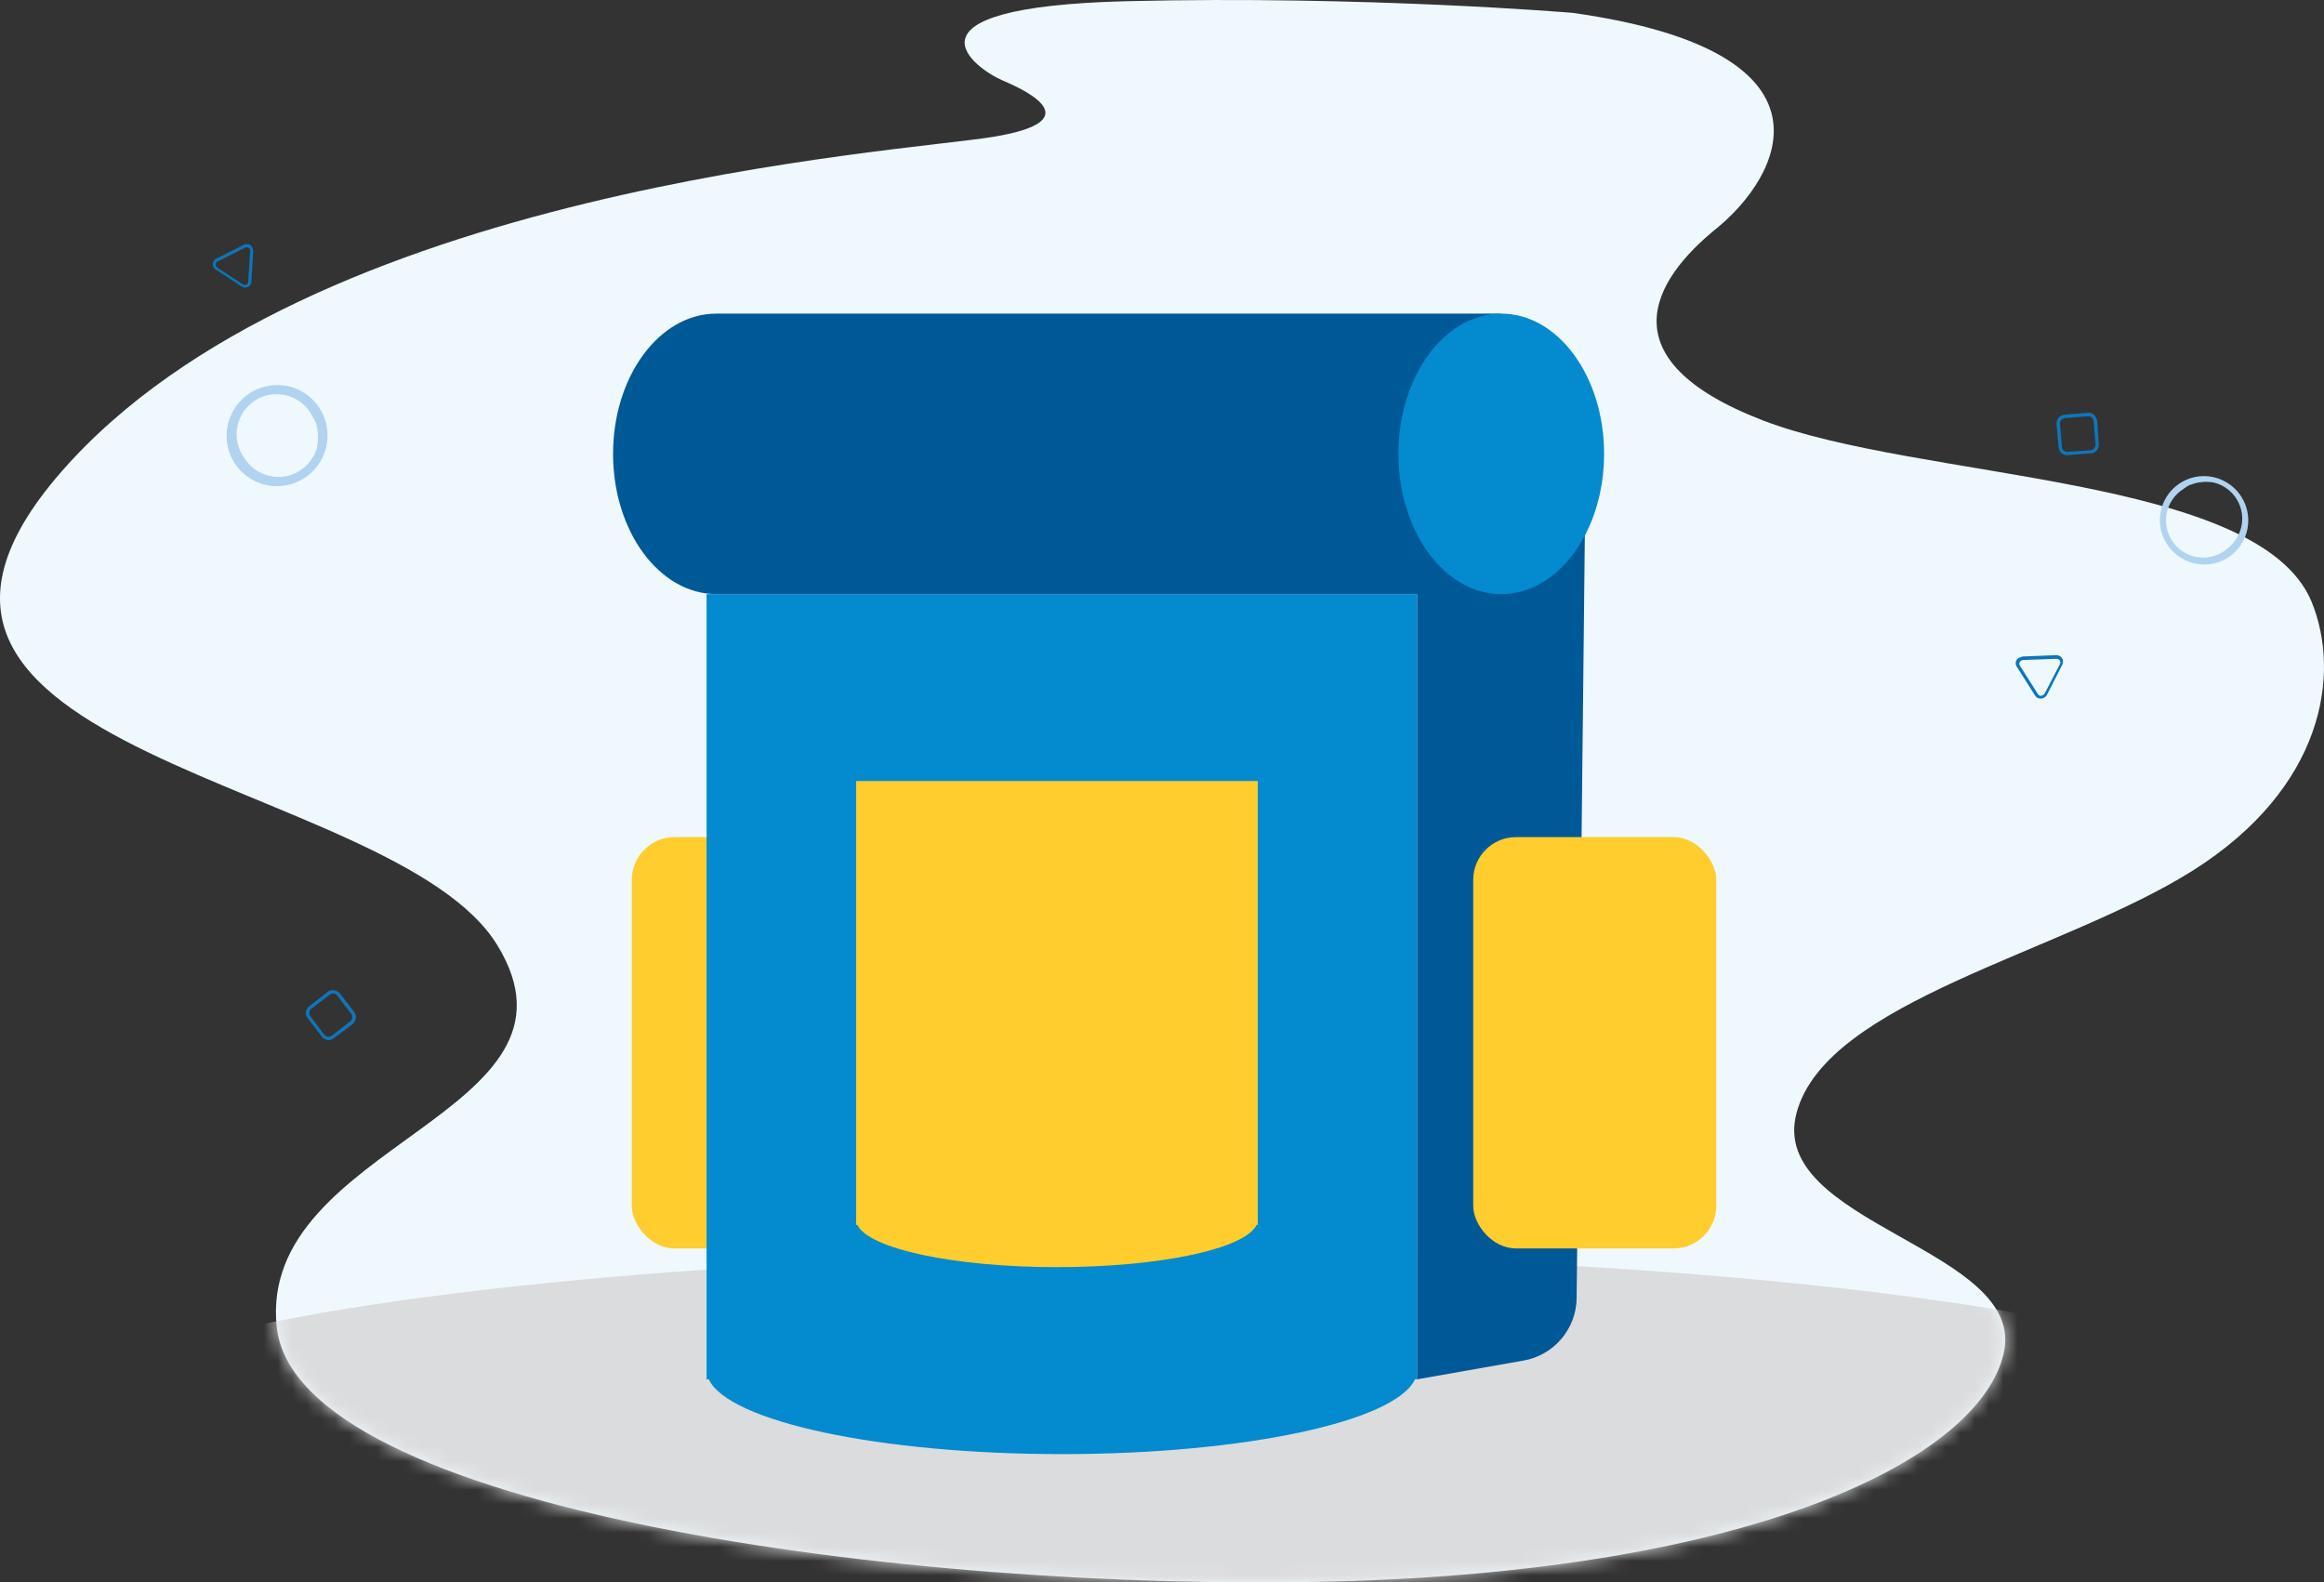 <svg width="163" height="111" viewBox="0 0 163 111" fill="none" xmlns="http://www.w3.org/2000/svg">
<rect x="0" y="0" width="163" height="111" fill="#333333" stroke="none"/>
<path d="M162.128 42.207C158.427 33.274 134.566 33.711 123.611 29.477C112.657 25.243 115.856 19.697 120.375 16.037C124.895 12.376 129.656 3.635 110.314 0.903C110.314 0.903 95.752 -0.326 79.032 0.084C62.313 0.493 68.413 4.837 70.347 5.656C72.281 6.476 76.261 8.497 69.715 9.59C63.168 10.683 21.695 13.141 4.287 33.11C-13.12 53.079 27.628 54.445 34.881 66.301C42.134 78.156 18.05 80.205 19.408 93.072C20.765 105.938 63.801 111.675 93.464 110.937C123.128 110.2 138.843 102.305 140.536 94.929C142.228 87.553 123.89 85.887 126.011 78.047C128.131 70.207 144.646 66.847 153.814 61.056C162.983 55.264 164.211 47.288 162.128 42.207Z" fill="#EEF8FD"/>
<mask id="mask0_445_13119" style="mask-type:alpha" maskUnits="userSpaceOnUse" x="0" y="0" width="163" height="111">
<path d="M162.128 42.207C158.427 33.274 134.566 33.711 123.611 29.477C112.657 25.243 115.856 19.697 120.375 16.037C124.895 12.376 129.656 3.635 110.314 0.903C110.314 0.903 95.752 -0.326 79.032 0.084C62.313 0.493 68.413 4.837 70.347 5.656C72.281 6.476 76.261 8.497 69.715 9.59C63.168 10.683 21.695 13.141 4.287 33.11C-13.12 53.079 27.628 54.445 34.881 66.301C42.134 78.156 18.05 80.205 19.408 93.072C20.765 105.938 63.801 111.675 93.464 110.937C123.128 110.2 138.843 102.305 140.536 94.929C142.228 87.553 123.89 85.887 126.011 78.047C128.131 70.207 144.646 66.847 153.814 61.056C162.983 55.264 164.211 47.288 162.128 42.207Z" fill="#EEF8FD"/>
</mask>
<g mask="url(#mask0_445_13119)">
<ellipse cx="82" cy="100" rx="79" ry="12" fill="#DBDCDD"/>
</g>
<path fill-rule="evenodd" clip-rule="evenodd" d="M146.658 31.581C146.845 31.541 146.98 31.377 146.982 31.185L146.836 29.535C146.815 29.34 146.648 29.194 146.453 29.198L144.819 29.328C144.624 29.348 144.478 29.514 144.483 29.71L144.616 31.371C144.627 31.458 144.667 31.539 144.73 31.601C144.812 31.661 144.911 31.695 145.013 31.697L146.658 31.581ZM146.856 31.744C146.794 31.784 146.72 31.802 146.646 31.797L145.012 31.927C144.856 31.938 144.702 31.888 144.582 31.788C144.469 31.676 144.399 31.528 144.386 31.37L144.239 29.72C144.229 29.397 144.472 29.123 144.794 29.096L144.808 29.084L146.442 28.954C146.598 28.941 146.753 28.991 146.872 29.093C146.985 29.209 147.061 29.355 147.093 29.514L147.204 31.146C147.235 31.402 147.093 31.646 146.856 31.744Z" fill="#0E76B9"/>
<path fill-rule="evenodd" clip-rule="evenodd" d="M22.753 72.6C22.888 72.736 23.099 72.76 23.262 72.659L24.568 71.641C24.721 71.517 24.754 71.298 24.644 71.136L23.649 69.834C23.526 69.681 23.307 69.648 23.145 69.759L21.822 70.771C21.755 70.828 21.709 70.906 21.691 70.992C21.685 71.094 21.71 71.195 21.763 71.281L22.753 72.6ZM22.724 72.856C22.656 72.825 22.601 72.773 22.566 72.708L21.57 71.406C21.477 71.281 21.435 71.124 21.453 70.969C21.486 70.813 21.573 70.674 21.698 70.578L23.005 69.56C23.27 69.376 23.633 69.431 23.83 69.687L23.847 69.692L24.843 70.994C24.938 71.119 24.98 71.276 24.96 71.432C24.923 71.589 24.842 71.733 24.726 71.845L23.414 72.824C23.217 72.988 22.935 73.001 22.724 72.856Z" fill="#0E76B9"/>
<path fill-rule="evenodd" clip-rule="evenodd" d="M153.583 34.012C153.417 34.101 153.26 34.204 153.113 34.321C152.293 34.846 151.837 35.788 151.933 36.759C152.029 37.731 152.66 38.569 153.568 38.929C154.476 39.288 155.508 39.109 156.238 38.465C156.777 38.044 157.135 37.432 157.239 36.755C157.442 35.346 156.474 34.032 155.068 33.809L155.055 33.819C154.558 33.763 154.055 33.834 153.593 34.026L153.583 34.012ZM155.871 39.331C154.306 40.025 152.471 39.323 151.762 37.76C151.523 37.232 151.438 36.647 151.517 36.074C151.706 34.68 152.809 33.59 154.204 33.42C155.599 33.25 156.937 34.042 157.463 35.349C157.989 36.656 157.57 38.15 156.444 38.989C156.267 39.124 156.074 39.239 155.871 39.331Z" fill="#B2D3EF"/>
<path fill-rule="evenodd" clip-rule="evenodd" d="M143.258 48.779L143.398 48.668L144.471 46.598C144.523 46.517 144.523 46.413 144.472 46.331C144.422 46.25 144.329 46.204 144.234 46.213L141.878 46.298C141.783 46.309 141.701 46.367 141.657 46.452C141.612 46.534 141.62 46.636 141.679 46.709L142.947 48.705C142.996 48.777 143.08 48.816 143.166 48.807L143.258 48.779ZM141.694 46.124L141.842 46.052L144.212 45.956C144.466 45.945 144.683 46.14 144.698 46.394L144.684 46.405C144.703 46.492 144.684 46.583 144.631 46.654L143.569 48.739C143.444 48.971 143.16 49.067 142.919 48.957C142.837 48.915 142.769 48.849 142.724 48.769L141.455 46.773C141.374 46.659 141.353 46.514 141.398 46.382C141.443 46.251 141.549 46.149 141.682 46.11L141.694 46.124Z" fill="#0B76BB"/>
<path fill-rule="evenodd" clip-rule="evenodd" d="M22.184 29.734C22.107 29.544 22.012 29.363 21.901 29.193C21.427 28.25 20.465 27.654 19.411 27.651C18.357 27.647 17.389 28.238 16.906 29.178C16.423 30.118 16.507 31.25 17.123 32.106C17.508 32.734 18.122 33.187 18.835 33.37C20.33 33.746 21.852 32.847 22.251 31.352L22.234 31.346C22.346 30.817 22.327 30.269 22.177 29.751L22.184 29.734ZM16.073 31.695C15.774 30.801 15.843 29.823 16.264 28.978C16.686 28.133 17.426 27.49 18.32 27.192C18.954 26.989 19.631 26.959 20.28 27.106C21.837 27.487 22.942 28.87 22.973 30.477C23.004 32.084 21.954 33.515 20.413 33.963C18.872 34.412 17.225 33.767 16.399 32.391C16.264 32.172 16.155 31.939 16.073 31.695Z" fill="#B2D3EF"/>
<path fill-rule="evenodd" clip-rule="evenodd" d="M15.136 18.642L15.229 18.766L17.034 19.951C17.109 19.993 17.201 19.995 17.279 19.956C17.36 19.926 17.413 19.845 17.407 19.758L17.545 17.598C17.548 17.506 17.5 17.419 17.419 17.373C17.349 17.329 17.259 17.329 17.189 17.374L15.248 18.349C15.181 18.387 15.135 18.455 15.125 18.532L15.136 18.642ZM17.714 17.433L17.759 17.592L17.631 19.772C17.626 19.886 17.575 19.992 17.49 20.066C17.405 20.141 17.293 20.177 17.181 20.167C17.096 20.166 17.014 20.141 16.944 20.094L15.139 18.909C15.039 18.849 14.968 18.752 14.942 18.638C14.915 18.524 14.936 18.405 14.999 18.307C15.04 18.228 15.108 18.166 15.19 18.132L17.131 17.157C17.271 17.096 17.431 17.104 17.563 17.181C17.631 17.248 17.685 17.328 17.72 17.418L17.714 17.433Z" fill="#0B76BB"/>
<rect x="44.312" y="58.721" width="19.672" height="28.852" rx="3" fill="#FFCD2E"/>
<path fill-rule="evenodd" clip-rule="evenodd" d="M99.395 41.672H49.559V96.099V96.754H49.711C51.088 99.705 61.651 102 74.477 102C87.303 102 97.865 99.705 99.243 96.754H99.395V96.099V41.672Z" fill="#038ACF"/>
<path fill-rule="evenodd" clip-rule="evenodd" d="M88.218 54.787H60.05V85.549V85.92H60.136C60.914 87.588 66.885 88.885 74.134 88.885C81.383 88.885 87.353 87.588 88.132 85.92H88.218V85.549V54.787Z" fill="#FFCD2E"/>
<path d="M99.394 33.803H111.197L110.581 91.053C110.558 93.218 108.996 95.059 106.864 95.436L99.394 96.754V33.803Z" fill="#005997"/>
<rect x="103.328" y="58.721" width="17.049" height="28.852" rx="3" fill="#FFCD2E"/>
<path fill-rule="evenodd" clip-rule="evenodd" d="M50.24 22H105.267V41.672H50.24C50.24 41.672 50.24 41.672 50.24 41.672C46.241 41.672 43 37.268 43 31.836C43 26.404 46.241 22.001 50.24 22C50.24 22 50.24 22 50.24 22Z" fill="#005997"/>
<ellipse cx="105.294" cy="31.836" rx="7.213" ry="9.836" fill="#038ACF"/>
</svg>
